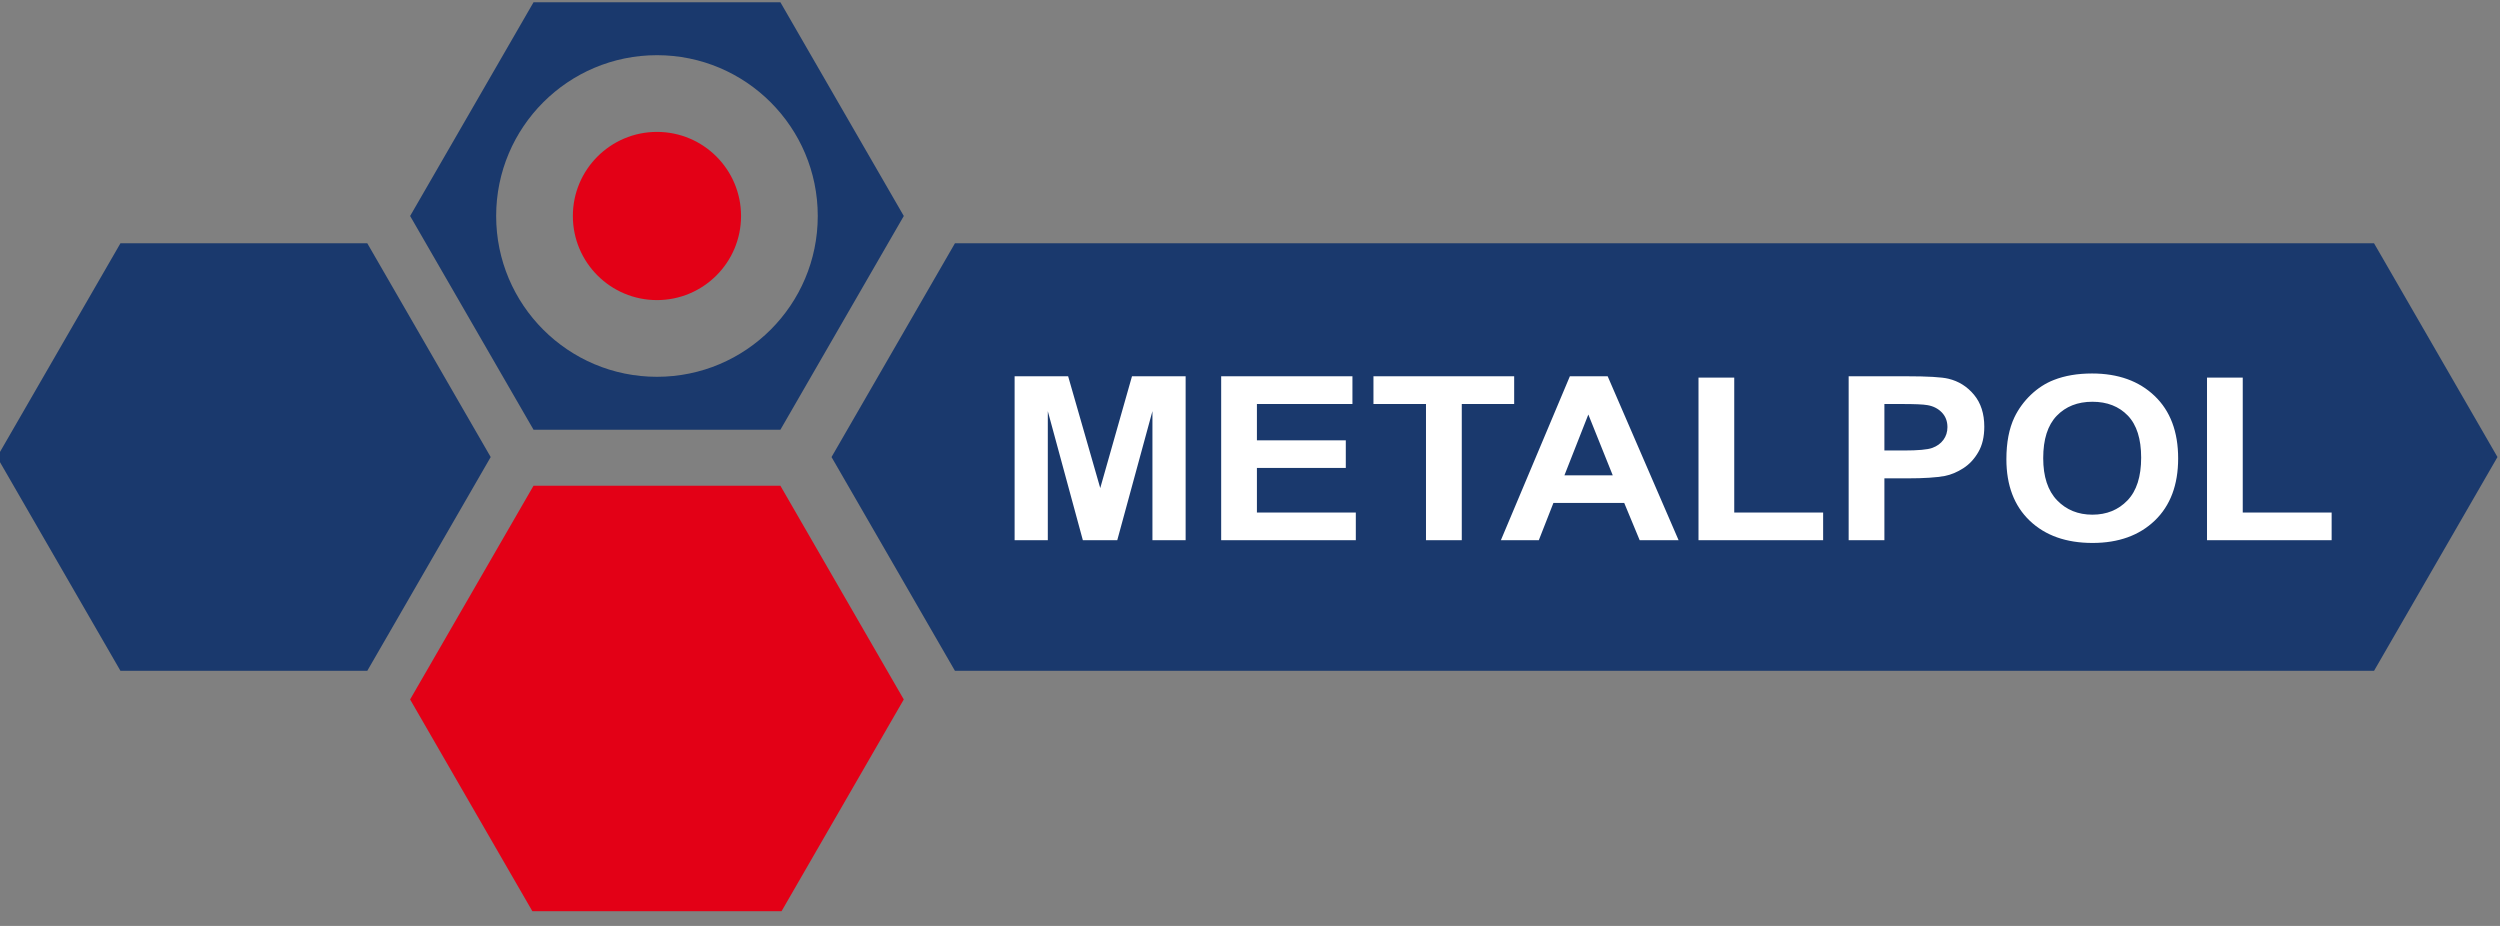<svg width="162" height="60" viewBox="0 0 162 60" fill="none" xmlns="http://www.w3.org/2000/svg">
<rect x="0" y="0" width="162" height="60" fill="#808080" stroke="none"/>
<g clip-path="url(#clip0_301_129)">
<path fill-rule="evenodd" clip-rule="evenodd" d="M26.575 45.325L30.574 38.4L34.573 31.474H42.57H50.568L54.566 38.4L58.565 45.325L54.566 52.252L50.568 59.178H42.57H34.573L30.574 52.252L26.575 45.325Z" fill="#E30016"/>
<path fill-rule="evenodd" clip-rule="evenodd" d="M68.604 15.765H77.875H145.841H153.838L157.837 22.691L161.836 29.617L157.837 36.543L153.838 43.469H145.841H77.875H68.604H61.88L57.882 36.543L53.883 29.617L57.882 22.691L61.88 15.765H68.604Z" fill="#1A396D"/>
<path fill-rule="evenodd" clip-rule="evenodd" d="M26.576 13.996L30.575 7.071L34.574 0.145H42.571H50.569L54.567 7.071L58.566 13.996L54.567 20.922L50.569 27.848H42.571H34.574L30.575 20.922L26.576 13.996ZM42.571 3.576C48.325 3.576 52.991 8.242 52.991 13.996C52.991 19.75 48.325 24.417 42.571 24.417C36.817 24.417 32.151 19.75 32.151 13.996C32.151 8.242 36.817 3.576 42.571 3.576Z" fill="#1A396D"/>
<path fill-rule="evenodd" clip-rule="evenodd" d="M42.571 8.547C45.58 8.547 48.02 10.987 48.02 13.996C48.02 17.006 45.58 19.446 42.571 19.446C39.562 19.446 37.121 17.006 37.121 13.996C37.121 10.987 39.562 8.547 42.571 8.547Z" fill="#E30016"/>
<path fill-rule="evenodd" clip-rule="evenodd" d="M-0.192 29.617L3.806 22.691L7.805 15.765H15.803H23.8L27.799 22.691L31.797 29.617L27.799 36.543L23.8 43.469H15.803H7.805L3.806 36.543L-0.192 29.617Z" fill="#1A396D"/>
<path fill-rule="evenodd" clip-rule="evenodd" d="M65.747 35.003V24.382H69.215L71.296 31.627L73.353 24.382H76.829V35.003H74.678V26.642L72.399 35.003H70.168L67.898 26.642V35.003H65.747ZM79.132 35.003V24.382H87.638V26.18H81.448V28.534H87.208V30.322H81.448V33.212H87.857V35.003H79.132ZM92.404 35.003V26.18H89V24.382H98.118V26.18H94.723V35.003H92.404ZM108.772 35.003H106.25L105.249 32.589H100.662L99.716 35.003H97.258L101.728 24.382H104.177L108.772 35.003ZM104.506 30.801L102.924 26.86L101.375 30.801H104.506ZM110.063 35.003V24.469H112.379V33.212H118.139V35.003H110.063ZM119.793 35.003V24.382H123.509C124.917 24.382 125.836 24.436 126.263 24.543C126.92 24.701 127.473 25.047 127.917 25.581C128.36 26.116 128.582 26.805 128.582 27.649C128.582 28.302 128.454 28.85 128.197 29.293C127.941 29.738 127.618 30.087 127.222 30.341C126.83 30.594 126.429 30.762 126.023 30.843C125.47 30.945 124.668 30.997 123.618 30.997H122.109V35.003H119.793ZM122.109 26.18V29.192H123.375C124.289 29.192 124.901 29.137 125.208 29.026C125.515 28.915 125.756 28.742 125.932 28.504C126.106 28.267 126.194 27.992 126.194 27.678C126.194 27.293 126.071 26.974 125.825 26.721C125.582 26.472 125.269 26.314 124.895 26.252C124.618 26.202 124.062 26.18 123.228 26.18H122.109ZM130.014 29.758C130.014 28.675 130.188 27.767 130.538 27.033C130.8 26.494 131.155 26.007 131.606 25.576C132.058 25.149 132.552 24.83 133.089 24.622C133.805 24.34 134.628 24.202 135.563 24.202C137.254 24.202 138.606 24.686 139.621 25.658C140.636 26.628 141.144 27.977 141.144 29.706C141.144 31.422 140.639 32.762 139.632 33.732C138.625 34.699 137.278 35.183 135.595 35.183C133.888 35.183 132.531 34.701 131.523 33.739C130.516 32.775 130.014 31.447 130.014 29.758ZM132.4 29.686C132.4 30.888 132.702 31.8 133.3 32.421C133.901 33.042 134.663 33.351 135.587 33.351C136.509 33.351 137.267 33.044 137.86 32.426C138.451 31.81 138.747 30.888 138.747 29.657C138.747 28.44 138.459 27.532 137.884 26.932C137.307 26.333 136.541 26.034 135.587 26.034C134.631 26.034 133.861 26.338 133.276 26.944C132.694 27.55 132.4 28.462 132.4 29.686ZM143.014 35.003V24.469H145.33V33.212H151.09V35.003H143.014Z" fill="white"/>
</g>
<defs>
<clipPath id="clip0_301_129">
<rect width="162" height="59.047" fill="white"/>
</clipPath>
</defs>
</svg>
